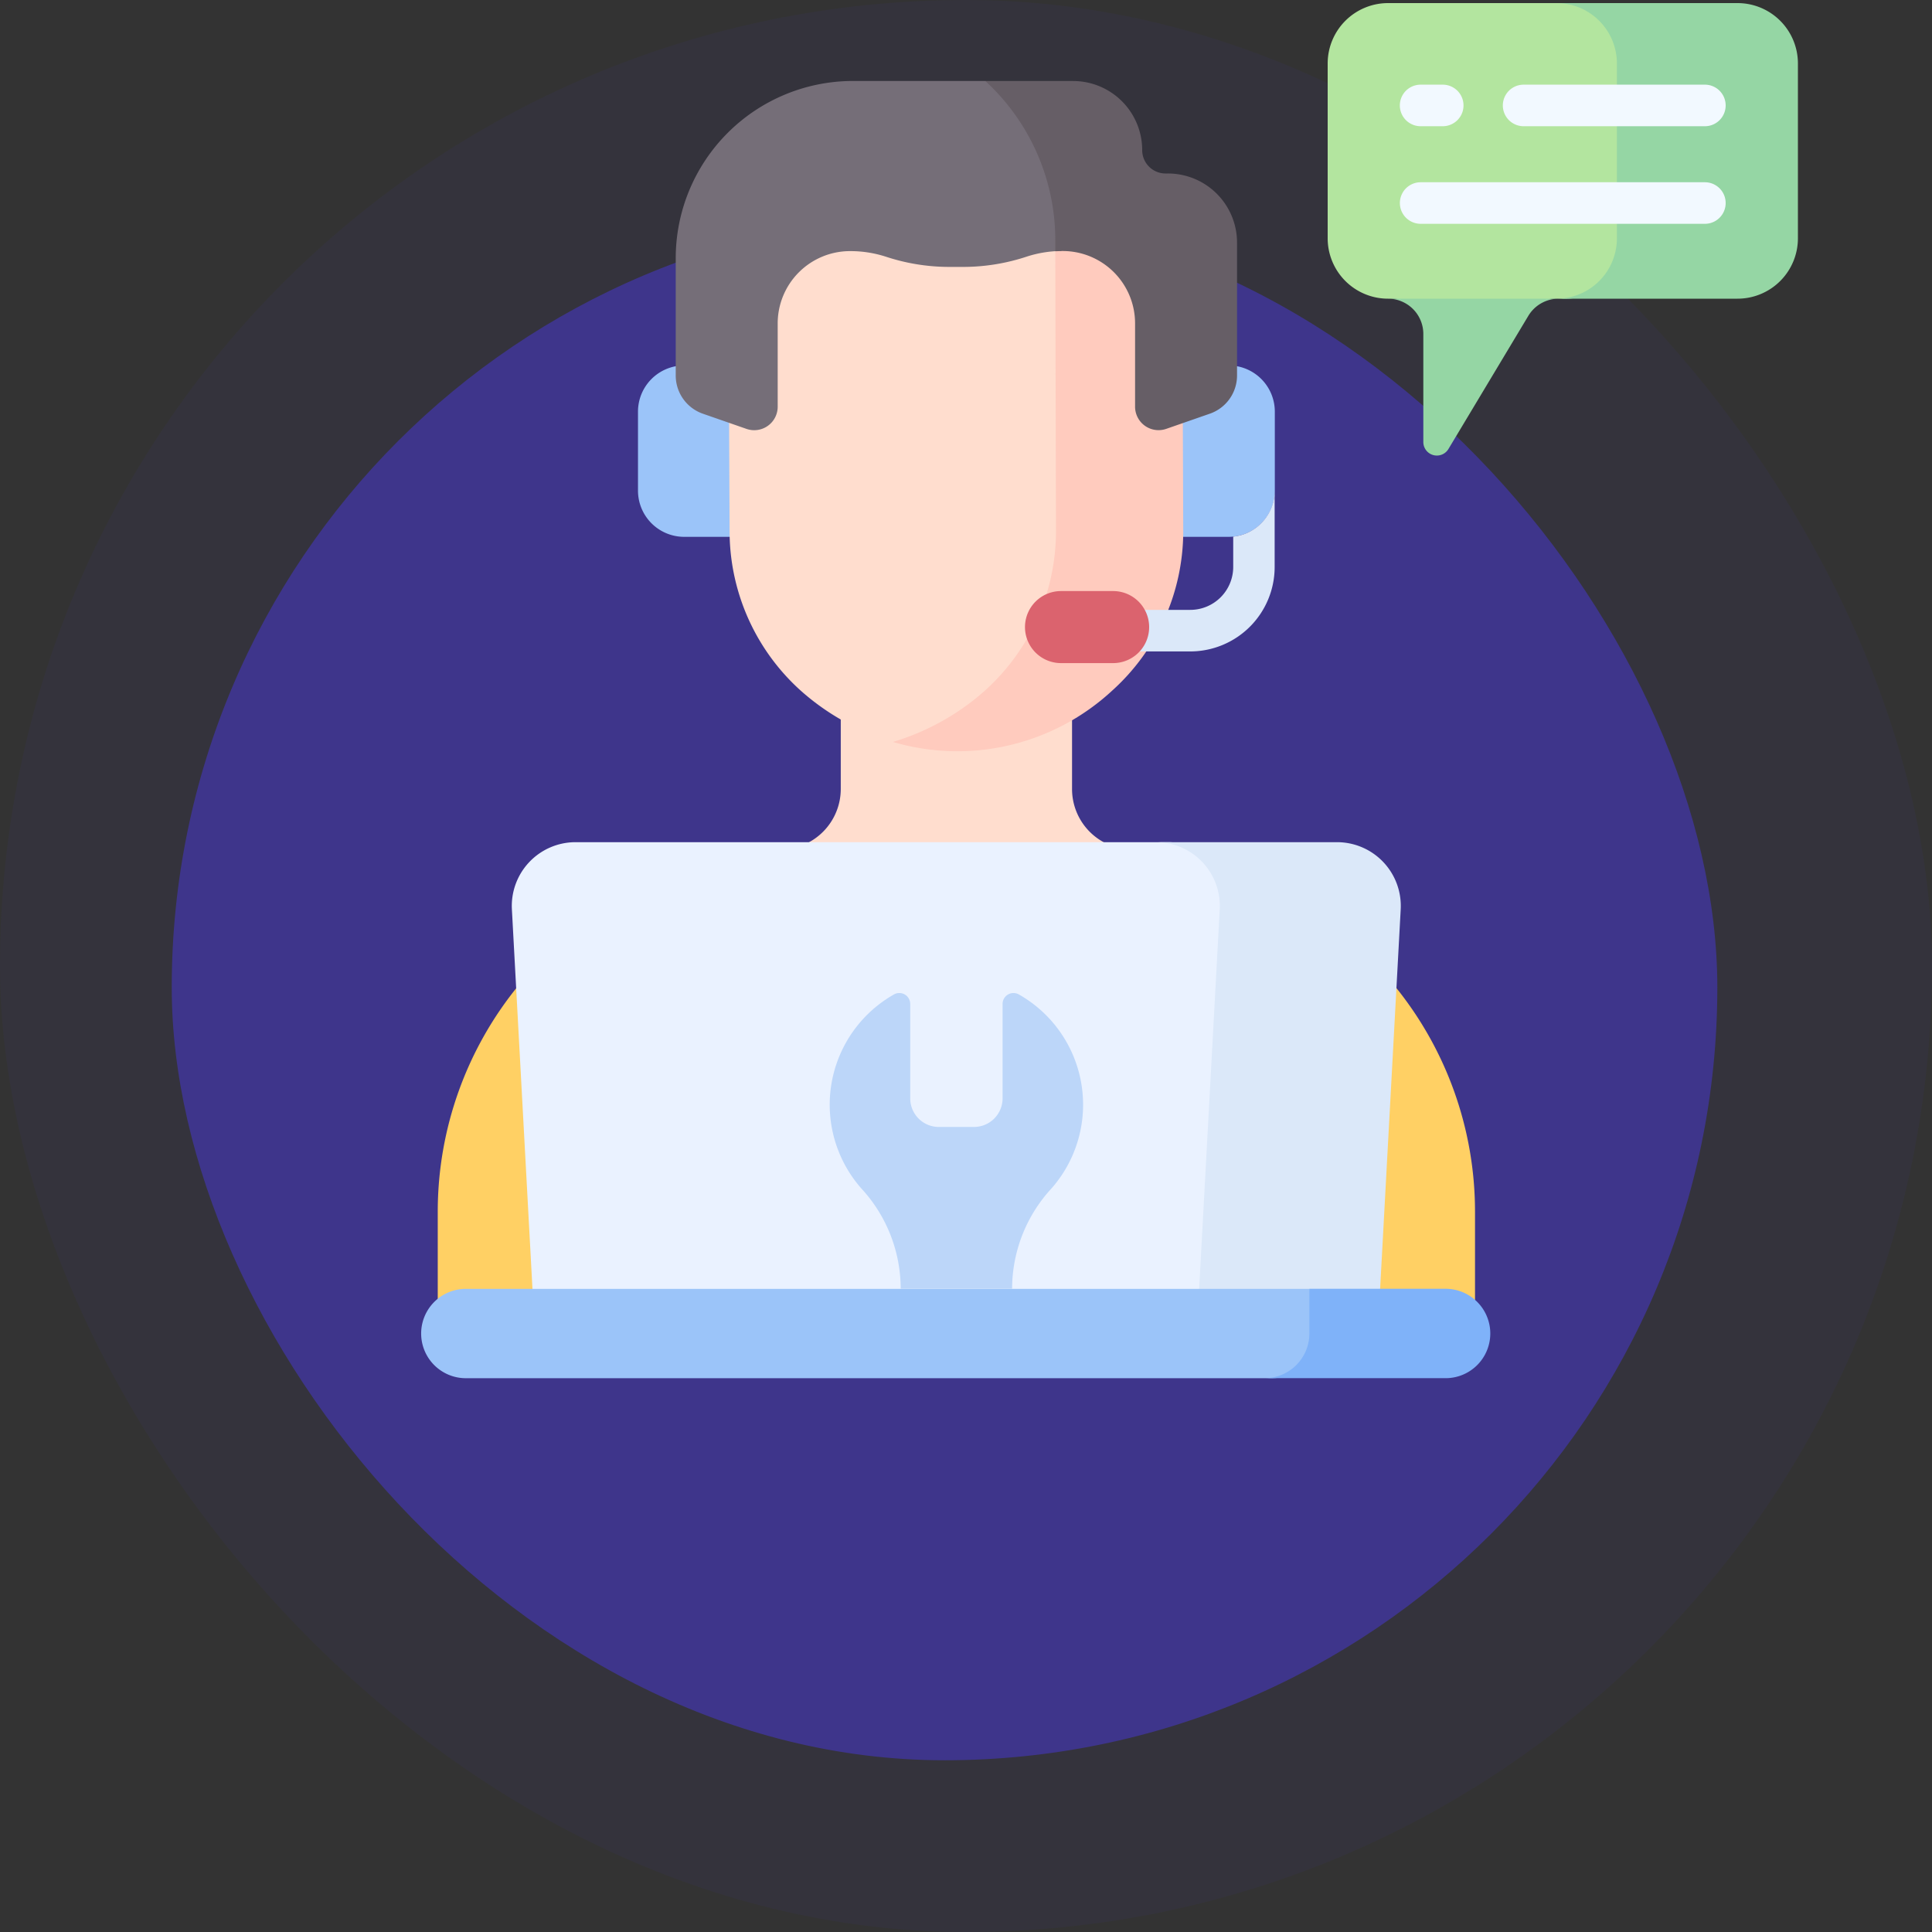<svg xmlns="http://www.w3.org/2000/svg" width="45" height="45" viewBox="0 0 45 45">
  <rect x="0" y="0" width="45" height="45" fill="#333333" stroke="none"/>
  <g id="info_icon" transform="translate(-5934 -3926)">
    <g id="Grupo_13032" data-name="Grupo 13032" transform="translate(5933.918 3926.072)">
      <g id="Grupo_10448" data-name="Grupo 10448" transform="translate(0 0)" opacity="0.103">
        <rect id="Rectángulo_504" data-name="Rectángulo 504" width="45" height="45" rx="22.5" transform="translate(0.082 -0.072)" fill="#3e358b"/>
      </g>
      <g id="Grupo_10447" data-name="Grupo 10447" transform="translate(4.23 5.076)">
        <rect id="Rectángulo_504-2" data-name="Rectángulo 504" width="36" height="36" rx="18" transform="translate(-0.148 -0.148)" fill="#3e358b"/>
      </g>
    </g>
    <g id="technical-support" transform="translate(5943.809 3926.072)">
      <g id="Grupo_10452" data-name="Grupo 10452" transform="translate(5.051 8.443)">
        <g id="Grupo_10450" data-name="Grupo 10450" transform="translate(12.117)">
          <path id="Trazado_3382" data-name="Trazado 3382" d="M274.106,135.127v3.989h1.64a1.076,1.076,0,0,0,1.076-1.076V136.2a1.076,1.076,0,0,0-1.076-1.076h-1.64Z" transform="translate(-274.106 -135.127)" fill="#9bc4f9"/>
        </g>
        <g id="Grupo_10451" data-name="Grupo 10451">
          <path id="Trazado_3383" data-name="Trazado 3383" d="M83.356,135.127v3.989h-1.64a1.076,1.076,0,0,1-1.076-1.076V136.2a1.076,1.076,0,0,1,1.076-1.076h1.64Z" transform="translate(-80.64 -135.127)" fill="#9bc4f9"/>
        </g>
      </g>
      <g id="Grupo_10469" data-name="Grupo 10469" transform="translate(0 0)">
        <g id="Grupo_10468" data-name="Grupo 10468" transform="translate(0 0)">
          <g id="Grupo_10463" data-name="Grupo 10463">
            <g id="Grupo_10459" data-name="Grupo 10459" transform="translate(21.114)">
              <path id="Trazado_3384" data-name="Trazado 3384" d="M342.664.322h-4.145a1.407,1.407,0,0,0-1.407,1.407V5.8a1.407,1.407,0,0,0,1.407,1.407c.459,0,.527.086.675.226h2.6c.151-.143.237-.226.7-.226h.2A1.407,1.407,0,0,0,344.07,5.8V1.729A1.407,1.407,0,0,0,342.664.322Z" transform="translate(-337.111 -0.322)" fill="#b3e59f"/>
              <path id="Trazado_3385" data-name="Trazado 3385" d="M426.44.322h-4.215a1.407,1.407,0,0,1,1.407,1.407V5.8a1.407,1.407,0,0,1-1.378,1.407h4.186A1.407,1.407,0,0,0,427.848,5.8V1.729A1.407,1.407,0,0,0,426.44.322Z" transform="translate(-416.894 -0.322)" fill="#95d6a4"/>
              <g id="Grupo_10458" data-name="Grupo 10458" transform="translate(1.683 1.9)">
                <g id="Grupo_10455" data-name="Grupo 10455">
                  <g id="Grupo_10453" data-name="Grupo 10453" transform="translate(2.398)">
                    <path id="Trazado_3386" data-name="Trazado 3386" d="M406.969,31.619h-4.222a.484.484,0,0,1,0-.968h4.222a.484.484,0,0,1,0,.968Z" transform="translate(-402.263 -30.651)" fill="#f2f9ff"/>
                  </g>
                  <g id="Grupo_10454" data-name="Grupo 10454">
                    <path id="Trazado_3387" data-name="Trazado 3387" d="M364.978,31.619h-.515a.484.484,0,1,1,0-.968h.515a.484.484,0,1,1,0,.968Z" transform="translate(-363.98 -30.651)" fill="#f2f9ff"/>
                  </g>
                </g>
                <g id="Grupo_10457" data-name="Grupo 10457" transform="translate(0 2.273)">
                  <g id="Grupo_10456" data-name="Grupo 10456">
                    <path id="Trazado_3388" data-name="Trazado 3388" d="M371.084,67.914h-6.62a.484.484,0,1,1,0-.968h6.62a.484.484,0,0,1,0,.968Z" transform="translate(-363.98 -66.946)" fill="#f2f9ff"/>
                  </g>
                </g>
              </g>
            </g>
            <g id="Grupo_10462" data-name="Grupo 10462" transform="translate(0 14.436)">
              <g id="Grupo_10461" data-name="Grupo 10461">
                <g id="Grupo_10460" data-name="Grupo 10460">
                  <path id="Trazado_3389" data-name="Trazado 3389" d="M145.472,236.067a1.409,1.409,0,0,1-1.143-1.384v-3.87h-5.387v3.87a1.412,1.412,0,0,1-1.143,1.384l1.331,1.786h5.011A17.566,17.566,0,0,0,145.472,236.067Z" transform="translate(-129.168 -230.813)" fill="#ffddce"/>
                  <path id="Trazado_3390" data-name="Trazado 3390" d="M30.342,329.273v-2.3a8.322,8.322,0,0,0-6.75-8.172c-.384-.074-10.66,0-10.66,0a8.322,8.322,0,0,0-6.75,8.172v2.3Z" transform="translate(-5.795 -313.259)" fill="#ffd064"/>
                  <path id="Trazado_3391" data-name="Trazado 3391" d="M49.057,312.374h-13.8a1.485,1.485,0,0,0-1.483,1.566l.521,9.605h15.72l.521-9.605A1.485,1.485,0,0,0,49.057,312.374Z" transform="translate(-31.66 -307.266)" fill="#eaf2ff"/>
                  <path id="Trazado_3392" data-name="Trazado 3392" d="M277.525,312.374H273.31a1.485,1.485,0,0,1,1.483,1.566l-.521,9.605h4.215l.521-9.605A1.485,1.485,0,0,0,277.525,312.374Z" transform="translate(-256.192 -307.266)" fill="#dbe8f9"/>
                  <path id="Trazado_3393" data-name="Trazado 3393" d="M20.858,479.493V478.7l-.169-.246H1.041a1.04,1.04,0,1,0,0,2.081H19.818a1.04,1.04,0,0,0,1.04-1.04Z" transform="translate(0 -462.942)" fill="#9bc4f9"/>
                  <path id="Trazado_3394" data-name="Trazado 3394" d="M317.949,478.451h-3.205v1.041a1.041,1.041,0,0,1-1.041,1.041h4.246a1.041,1.041,0,0,0,0-2.081Z" transform="translate(-294.055 -462.941)" fill="#7fb2f9"/>
                </g>
              </g>
              <path id="Trazado_3395" data-name="Trazado 3395" d="M156.178,375.36a3.448,3.448,0,0,1,.89-2.306l.013-.014a2.952,2.952,0,0,0-.745-4.534.254.254,0,0,0-.38.22v2.2a.666.666,0,0,1-.666.666h-.819a.666.666,0,0,1-.666-.666v-2.2a.254.254,0,0,0-.38-.22,2.952,2.952,0,0,0-.745,4.534l.013.014a3.448,3.448,0,0,1,.89,2.306Z" transform="translate(-142.413 -359.851)" fill="#bcd6f9"/>
            </g>
          </g>
          <g id="Grupo_10467" data-name="Grupo 10467" transform="translate(5.93 1.815)">
            <g id="Grupo_10466" data-name="Grupo 10466">
              <g id="Grupo_10465" data-name="Grupo 10465">
                <g id="Grupo_10464" data-name="Grupo 10464">
                  <path id="Trazado_3396" data-name="Trazado 3396" d="M120.62,56.926a5.114,5.114,0,0,0,1.688-3.764l-.018-6.935a5.209,5.209,0,0,0-.583-2.4,5.549,5.549,0,0,0-1.9-.348,5.228,5.228,0,0,0-5.258,5.21l0,1.023.016,3.434a5,5,0,0,0,1.681,3.665,5.6,5.6,0,0,0,2.445,1.254A5.839,5.839,0,0,0,120.62,56.926Z" transform="translate(-113.31 -42.59)" fill="#ffddce"/>
                  <path id="Trazado_3397" data-name="Trazado 3397" d="M182.214,52.544a5.131,5.131,0,0,0-3.664-4.9,5.07,5.07,0,0,1,.7,2.581l.017,6.78a5,5,0,0,1-1.65,3.68,5.65,5.65,0,0,1-2.148,1.2,5.307,5.307,0,0,0,5.112-1.2,5,5,0,0,0,1.65-3.68Z" transform="translate(-170.41 -46.491)" fill="#ffcbbe"/>
                  <path id="Trazado_3398" data-name="Trazado 3398" d="M101.042,33.631h.367a4.719,4.719,0,0,0,1.462-.242,2.678,2.678,0,0,1,.8-.129v-.323a5.189,5.189,0,0,0-.716-2.64h0a5.169,5.169,0,0,0-.632-.853L101.9,29.3H98.819a4.13,4.13,0,0,0-4.13,4.13V36.16a.942.942,0,0,0,.632.89l1.017.354a.547.547,0,0,0,.726-.517l0-1.924a1.685,1.685,0,0,1,1.667-1.7h.02a2.678,2.678,0,0,1,.83.129A4.718,4.718,0,0,0,101.042,33.631Z" transform="translate(-94.689 -29.301)" fill="#756e78"/>
                  <path id="Trazado_3399" data-name="Trazado 3399" d="M214.072,31.455h-.054a.544.544,0,0,1-.544-.544,1.61,1.61,0,0,0-1.61-1.61H209.82a5.033,5.033,0,0,1,1.63,3.73v.235c.057,0,.114-.006.171-.005h.02a1.685,1.685,0,0,1,1.667,1.7l0,1.925a.547.547,0,0,0,.726.517l1.017-.354a.942.942,0,0,0,.632-.89V33.065A1.61,1.61,0,0,0,214.072,31.455Z" transform="translate(-202.609 -29.301)" fill="#665e66"/>
                  <path id="Trazado_3400" data-name="Trazado 3400" d="M235.264,182.717v.706a1,1,0,0,1-1,1h-2.979a.484.484,0,1,0,0,.968h2.979a1.967,1.967,0,0,0,1.965-1.965v-1.776A1.076,1.076,0,0,1,235.264,182.717Z" transform="translate(-222.279 -172.105)" fill="#dbe8f9"/>
                  <path id="Trazado_3401" data-name="Trazado 3401" d="M226.63,220.665h-1.214a.839.839,0,1,1,0-1.678h1.214a.839.839,0,0,1,0,1.678Z" transform="translate(-216.442 -207.107)" fill="#db636e"/>
                </g>
              </g>
            </g>
          </g>
        </g>
      </g>
      <g id="Grupo_10470" data-name="Grupo 10470" transform="translate(22.521 6.885)">
        <path id="Trazado_3402" data-name="Trazado 3402" d="M363.524,110.251h-3.943a.822.822,0,0,1,.822.822v2.517a.315.315,0,0,0,.585.162l1.86-3.1a.822.822,0,0,1,.676-.4h0Z" transform="translate(-359.581 -110.251)" fill="#95d6a4"/>
      </g>
    </g>
  </g>
</svg>
